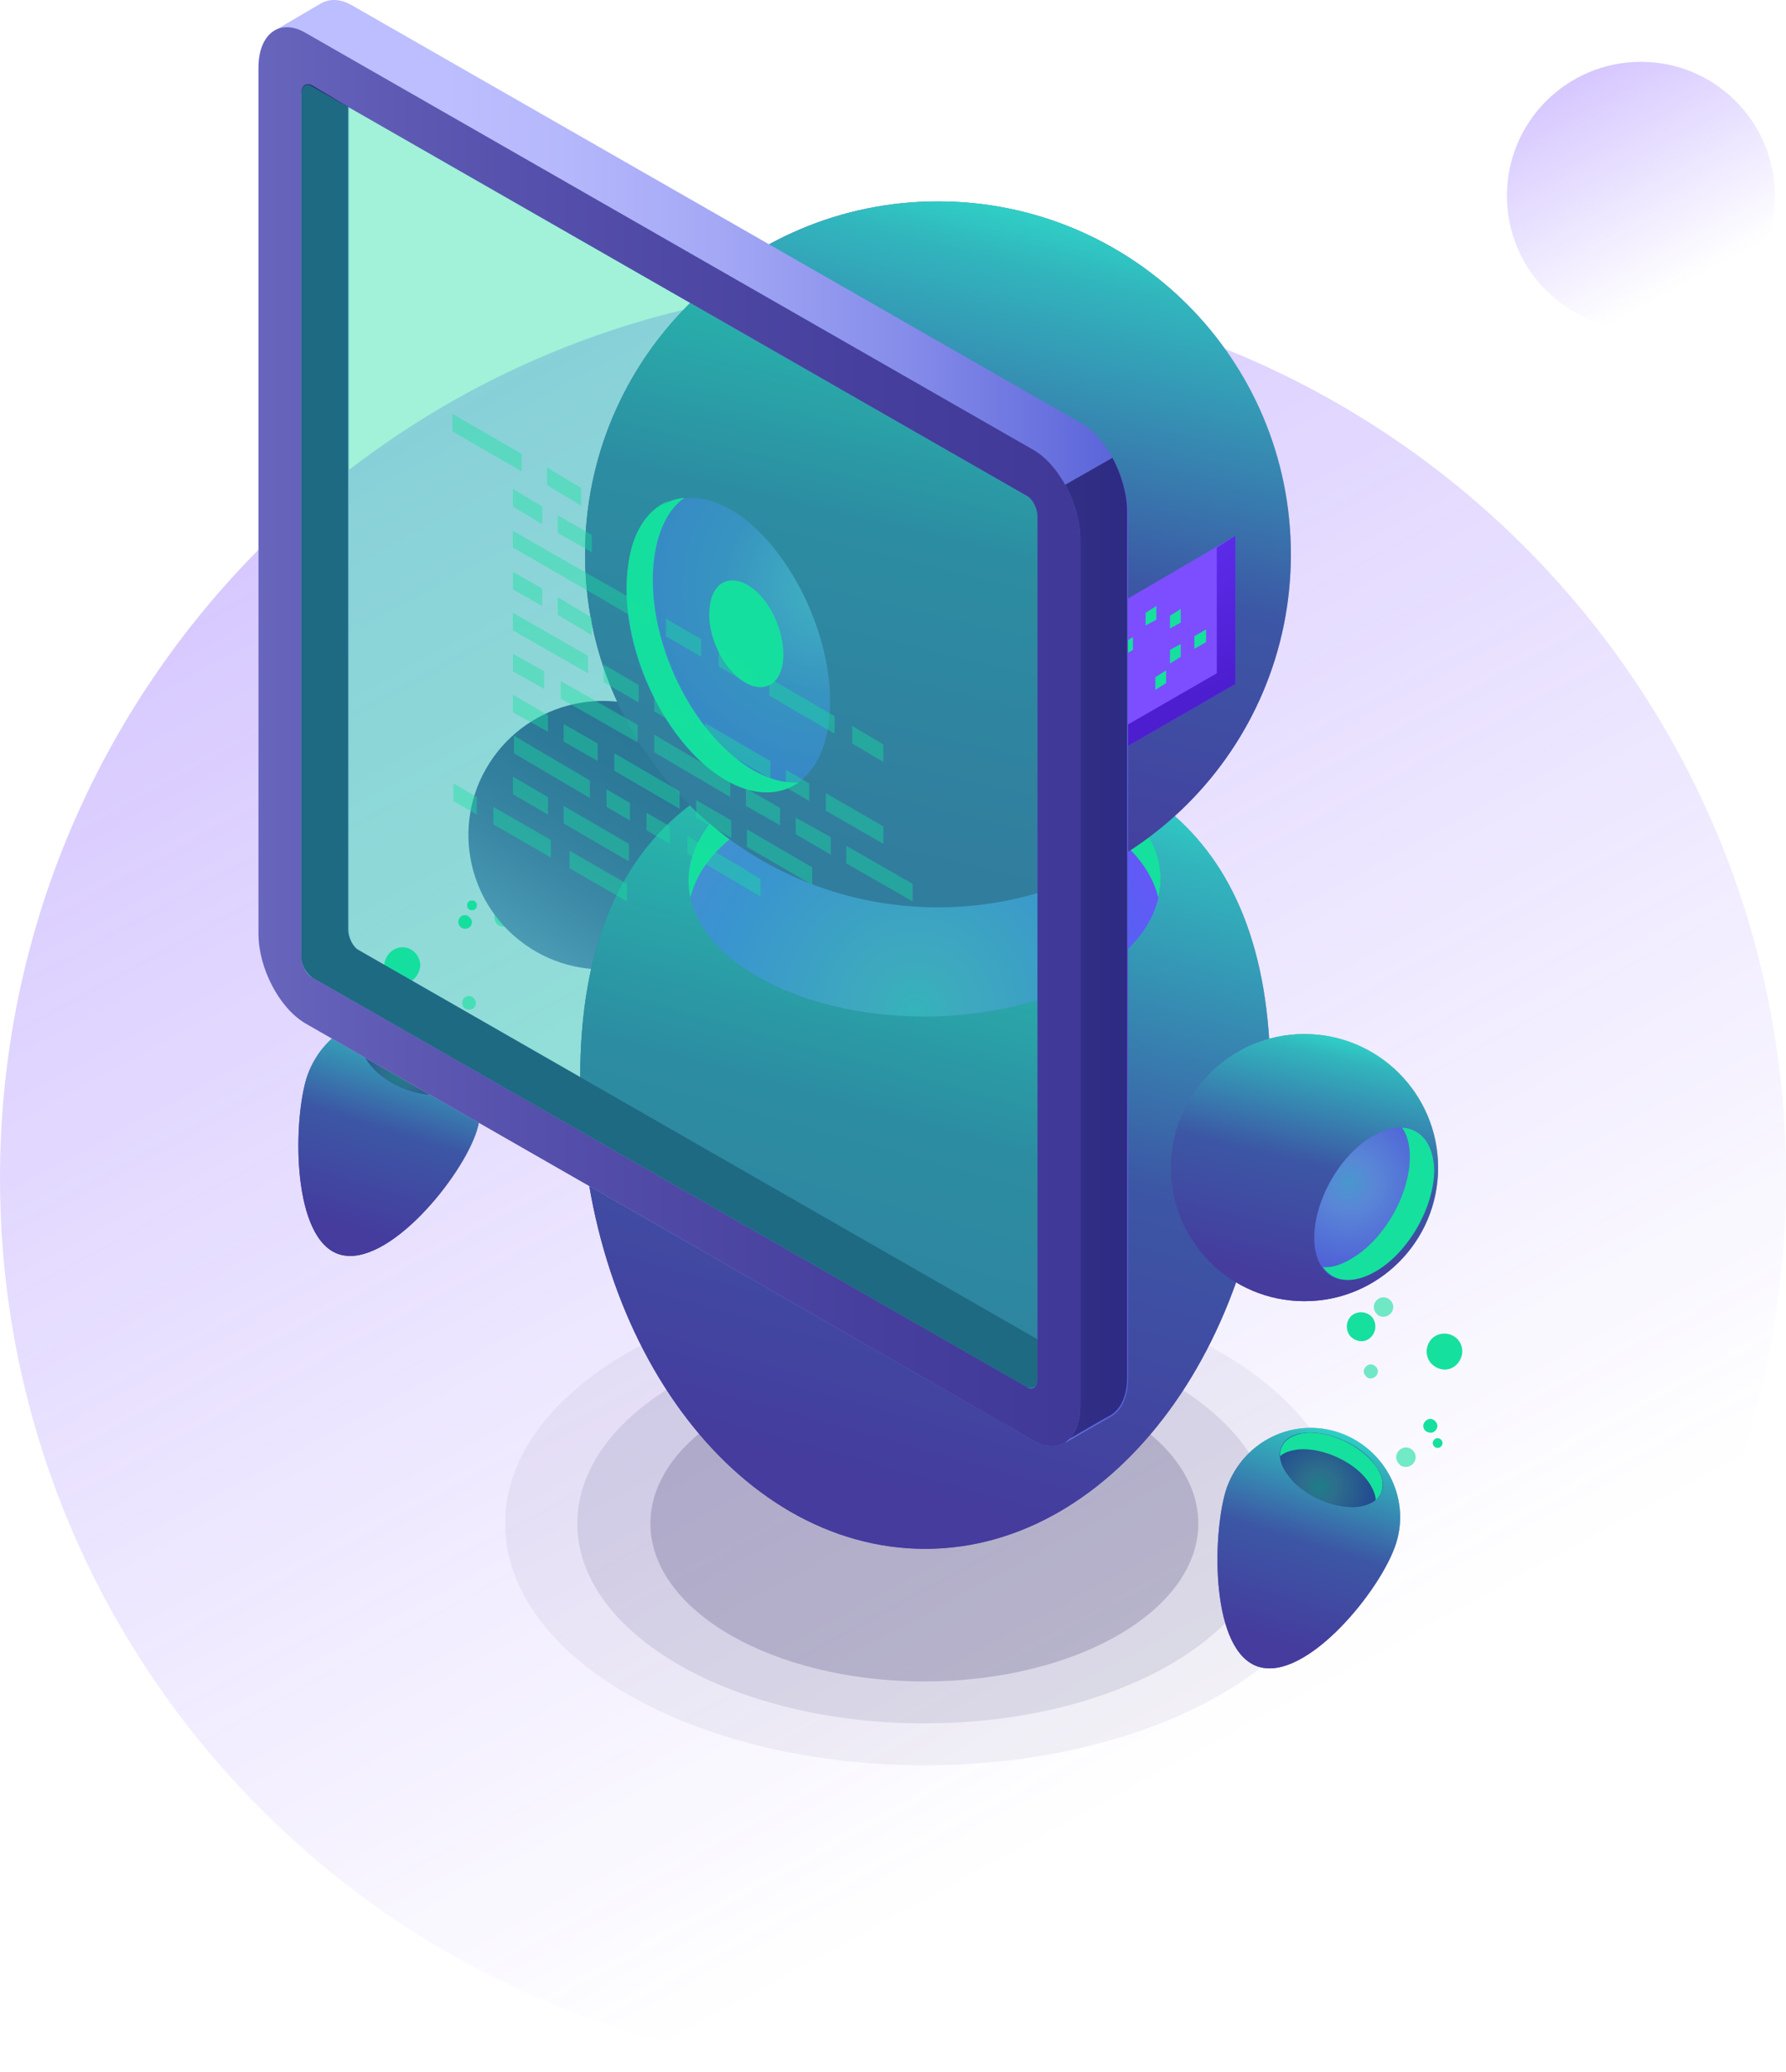 <svg width="200" height="232" viewBox="0 0 200 232" fill="none" xmlns="http://www.w3.org/2000/svg">
<g clip-path="url(#clip0_10035_598)">
<path opacity="0.4" d="M200 131.921C200 187.149 155.228 231.921 100 231.921C44.772 231.921 0 187.149 0 131.921C0 76.692 44.772 31.921 100 31.921C155.228 31.921 200 76.692 200 131.921Z" fill="url(#paint0_linear_10035_598)"/>
<path opacity="0.4" d="M198.75 21.921C198.75 30.205 192.034 36.921 183.75 36.921C175.466 36.921 168.75 30.205 168.75 21.921C168.75 13.636 175.466 6.921 183.75 6.921C192.034 6.921 198.75 13.636 198.75 21.921Z" fill="url(#paint1_linear_10035_598)"/>
<g opacity="0.5">
<g opacity="0.1" filter="url(#filter0_f_10035_598)">
<path d="M103.51 197.658C129.436 197.658 150.453 185.537 150.453 170.584C150.453 155.631 129.436 143.51 103.51 143.51C77.584 143.51 56.566 155.631 56.566 170.584C56.566 185.537 77.584 197.658 103.51 197.658Z" fill="#0F054C"/>
</g>
<g opacity="0.2" filter="url(#filter1_f_10035_598)">
<path d="M103.51 192.964C124.974 192.964 142.375 182.944 142.375 170.584C142.375 158.224 124.974 148.204 103.51 148.204C82.045 148.204 64.645 158.224 64.645 170.584C64.645 182.944 82.045 192.964 103.51 192.964Z" fill="#0F054C"/>
</g>
<g opacity="0.4" filter="url(#filter2_f_10035_598)">
<path d="M103.51 188.27C120.453 188.27 134.188 180.352 134.188 170.584C134.188 160.816 120.453 152.898 103.51 152.898C86.568 152.898 72.833 160.816 72.833 170.584C72.833 180.352 86.568 188.27 103.51 188.27Z" fill="#080344"/>
</g>
</g>
<path d="M53.401 126.588C51.763 131.829 43.357 142.091 38.008 140.453C32.767 138.815 32.767 126.042 34.296 120.802C35.933 115.562 41.392 112.505 46.741 114.143C51.982 115.78 55.038 121.348 53.401 126.588Z" fill="url(#paint2_radial_10035_598)"/>
<path d="M53.401 126.588C51.763 131.829 43.357 142.091 38.008 140.453C32.767 138.815 32.767 126.042 34.296 120.802C35.933 115.562 41.392 112.505 46.741 114.143C51.982 115.78 55.038 121.348 53.401 126.588Z" fill="url(#paint3_linear_10035_598)"/>
<path d="M43.248 114.251C45.977 114.033 49.58 115.671 51.108 117.963C52.746 120.256 51.763 122.221 49.034 122.548C46.305 122.767 42.702 121.129 41.173 118.837C39.536 116.544 40.519 114.47 43.248 114.251Z" fill="#251C72"/>
<path opacity="0.5" d="M43.248 114.251C45.977 114.033 49.58 115.671 51.108 117.963C52.746 120.256 51.763 122.221 49.034 122.548C46.305 122.767 42.702 121.129 41.173 118.837C39.536 116.544 40.519 114.47 43.248 114.251Z" fill="url(#paint4_radial_10035_598)"/>
<path d="M40.41 116.762C40.847 116.326 41.611 116.107 42.484 115.998C45.214 115.78 48.816 117.417 50.344 119.71C50.781 120.365 51.109 121.129 51.109 121.675C52.091 120.802 52.2 119.383 51.109 117.854C49.471 115.562 45.978 113.924 43.248 114.142C41.392 114.361 40.301 115.452 40.41 116.762Z" fill="#16E09E"/>
<path opacity="0.6" d="M52.527 111.522C52.09 111.522 51.763 111.85 51.763 112.286C51.763 112.723 52.09 113.051 52.527 113.051C52.964 113.051 53.291 112.723 53.291 112.286C53.291 111.959 52.964 111.522 52.527 111.522Z" fill="#16E09E"/>
<path d="M45.104 106.064C44.013 106.064 43.139 106.937 43.03 108.029C43.03 109.121 43.903 109.994 44.995 110.103C46.087 110.212 46.96 109.23 47.069 108.138C47.069 107.046 46.196 106.064 45.104 106.064Z" fill="#16E09E"/>
<path opacity="0.6" d="M56.458 101.587C55.803 101.587 55.366 102.024 55.366 102.679C55.366 103.334 55.803 103.771 56.458 103.771C57.113 103.771 57.55 103.334 57.55 102.679C57.55 102.024 57.113 101.587 56.458 101.587Z" fill="#16E09E"/>
<path d="M52.092 102.461C51.656 102.461 51.328 102.788 51.328 103.225C51.328 103.662 51.656 103.989 52.092 103.989C52.529 103.989 52.856 103.662 52.856 103.225C52.856 102.897 52.42 102.461 52.092 102.461Z" fill="#16E09E"/>
<path d="M52.854 100.823C52.527 100.823 52.308 101.042 52.308 101.369C52.308 101.697 52.527 101.915 52.854 101.915C53.182 101.915 53.4 101.697 53.4 101.369C53.4 101.042 53.182 100.823 52.854 100.823Z" fill="#16E09E"/>
<path opacity="0.6" d="M46.523 115.452C45.868 115.452 45.431 115.889 45.431 116.544C45.431 117.199 45.868 117.636 46.523 117.636C47.178 117.636 47.614 117.199 47.614 116.544C47.614 115.889 47.069 115.452 46.523 115.452Z" fill="#16E09E"/>
<path d="M49.798 115.015C48.925 115.015 48.161 115.67 48.161 116.653C48.161 117.526 48.816 118.291 49.798 118.291C50.672 118.291 51.436 117.635 51.436 116.653C51.436 115.78 50.781 115.015 49.798 115.015Z" fill="#16E09E"/>
<path d="M67.481 108.465C75.741 108.465 82.437 101.769 82.437 93.509C82.437 85.249 75.741 78.552 67.481 78.552C59.22 78.552 52.524 85.249 52.524 93.509C52.524 101.769 59.22 108.465 67.481 108.465Z" fill="url(#paint5_linear_10035_598)"/>
<path d="M75.56 80.845C82.547 85.321 84.621 94.601 80.145 101.588C75.669 108.575 66.39 110.649 59.403 106.173C52.416 101.697 50.342 92.417 54.818 85.43C59.294 78.443 68.573 76.369 75.56 80.845Z" fill="url(#paint6_linear_10035_598)"/>
<path d="M142.265 120.692C142.265 149.732 124.907 173.422 103.618 173.422C82.221 173.422 64.972 149.841 64.972 120.692C64.972 91.653 82.33 82.919 103.618 82.919C124.907 82.81 142.265 91.543 142.265 120.692Z" fill="url(#paint7_radial_10035_598)"/>
<path d="M142.265 120.692C142.265 149.732 124.907 173.422 103.618 173.422C82.221 173.422 64.972 149.841 64.972 120.692C64.972 91.653 82.33 82.919 103.618 82.919C124.907 82.81 142.265 91.543 142.265 120.692Z" fill="url(#paint8_linear_10035_598)"/>
<path d="M103.509 113.815C118.1 113.815 129.929 106.972 129.929 98.531C129.929 90.09 118.1 83.247 103.509 83.247C88.918 83.247 77.09 90.09 77.09 98.531C77.09 106.972 88.918 113.815 103.509 113.815Z" fill="#7C4EFF"/>
<path opacity="0.5" d="M103.509 113.815C118.1 113.815 129.929 106.972 129.929 98.531C129.929 90.09 118.1 83.247 103.509 83.247C88.918 83.247 77.09 90.09 77.09 98.531C77.09 106.972 88.918 113.815 103.509 113.815Z" fill="url(#paint9_radial_10035_598)"/>
<path d="M84.841 91.762C95.103 85.758 111.915 85.758 122.177 91.762C126.435 94.273 128.946 97.33 129.71 100.496C130.802 95.911 128.291 91.216 122.177 87.723C111.915 81.718 95.103 81.718 84.841 87.723C78.836 91.216 76.325 96.02 77.308 100.496C78.072 97.33 80.583 94.273 84.841 91.762Z" fill="#16E09E"/>
<path d="M88.769 53.126C93.11 45.607 93.116 37.483 88.782 34.981C84.448 32.479 77.416 36.546 73.075 44.065C68.734 51.584 68.728 59.707 73.062 62.209C77.395 64.712 84.428 60.645 88.769 53.126Z" fill="#BCBEFF"/>
<path d="M105.036 101.587C126.863 101.587 144.556 83.894 144.556 62.067C144.556 40.241 126.863 22.547 105.036 22.547C83.21 22.547 65.516 40.241 65.516 62.067C65.516 83.894 83.21 101.587 105.036 101.587Z" fill="url(#paint10_radial_10035_598)"/>
<path d="M105.036 101.587C126.863 101.587 144.556 83.894 144.556 62.067C144.556 40.241 126.863 22.547 105.036 22.547C83.21 22.547 65.516 40.241 65.516 62.067C65.516 83.894 83.21 101.587 105.036 101.587Z" fill="url(#paint11_linear_10035_598)"/>
<path d="M92.811 80.845C91.829 88.596 85.933 90.998 79.711 86.304C73.488 81.5 69.23 71.456 70.322 63.596C71.304 55.845 77.2 53.443 83.422 58.138C89.536 62.941 93.794 73.094 92.811 80.845Z" fill="#7C4EFF"/>
<path opacity="0.5" d="M92.811 80.845C91.829 88.596 85.933 90.998 79.711 86.304C73.488 81.5 69.23 71.456 70.322 63.596C71.304 55.845 77.2 53.443 83.422 58.138C89.536 62.941 93.794 73.094 92.811 80.845Z" fill="url(#paint12_radial_10035_598)"/>
<path d="M87.681 74.076C87.353 76.915 85.17 77.788 82.877 76.041C80.585 74.294 79.056 70.583 79.493 67.853C79.821 65.015 82.004 64.142 84.297 65.888C86.48 67.526 88.008 71.238 87.681 74.076Z" fill="#16E09E"/>
<path d="M82.659 85.102C76.436 80.299 72.179 70.255 73.27 62.395C73.707 59.229 74.908 56.936 76.655 55.735C73.38 56.063 70.978 58.792 70.323 63.596C69.34 71.347 73.489 81.5 79.712 86.303C83.423 89.142 86.917 89.36 89.428 87.613C87.354 87.723 85.061 86.958 82.659 85.102Z" fill="#16E09E"/>
<path d="M80.258 85.976C74.035 81.172 69.777 71.129 70.869 63.268C71.305 59.666 72.834 57.264 74.908 56.063C72.506 57.045 70.76 59.556 70.323 63.487C69.34 71.238 73.489 81.391 79.712 86.194C83.096 88.705 86.262 89.251 88.664 87.941C86.371 88.924 83.314 88.378 80.258 85.976Z" fill="#16E09E"/>
<path d="M146.084 145.693C154.345 145.693 161.041 138.997 161.041 130.736C161.041 122.476 154.345 115.78 146.084 115.78C137.824 115.78 131.128 122.476 131.128 130.736C131.128 138.997 137.824 145.693 146.084 145.693Z" fill="url(#paint13_radial_10035_598)"/>
<path d="M146.084 145.693C154.345 145.693 161.041 138.997 161.041 130.736C161.041 122.476 154.345 115.78 146.084 115.78C137.824 115.78 131.128 122.476 131.128 130.736C131.128 138.997 137.824 145.693 146.084 145.693Z" fill="url(#paint14_linear_10035_598)"/>
<path d="M160.498 130.955C160.498 135.212 157.55 140.343 153.838 142.418C150.126 144.492 147.179 142.854 147.179 138.597C147.179 134.339 150.126 129.208 153.838 127.134C157.55 125.059 160.498 126.697 160.498 130.955Z" fill="#7C4EFF"/>
<path opacity="0.5" d="M160.498 130.955C160.498 135.212 157.55 140.343 153.838 142.418C150.126 144.492 147.179 142.854 147.179 138.597C147.179 134.339 150.126 129.208 153.838 127.134C157.55 125.059 160.498 126.697 160.498 130.955Z" fill="url(#paint15_radial_10035_598)"/>
<path d="M157.004 126.26C157.55 127.024 157.878 128.116 157.878 129.535C157.878 133.793 154.93 138.924 151.218 140.998C150.127 141.653 149.035 141.981 148.161 141.872C149.253 143.509 151.437 143.837 153.948 142.418C157.659 140.343 160.607 135.212 160.607 130.955C160.498 128.007 159.079 126.369 157.004 126.26Z" fill="#16E09E"/>
<path d="M138.335 76.587L124.143 84.775V68.29L138.335 59.993V76.587Z" fill="#7C4EFF"/>
<path opacity="0.8" d="M136.261 61.303V75.386L124.143 82.373V84.775L138.335 76.587V59.993L136.261 61.303Z" fill="url(#paint16_radial_10035_598)"/>
<path d="M126.872 72.766L125.562 73.53V72.111L126.872 71.346V72.766Z" fill="#16E09E"/>
<path d="M129.492 69.382L128.291 70.037V68.618L129.492 67.853V69.382Z" fill="#16E09E"/>
<path d="M132.221 69.709L131.02 70.364V68.945L132.221 68.181V69.709Z" fill="#16E09E"/>
<path d="M132.221 73.53L131.02 74.294V72.766L132.221 72.111V73.53Z" fill="#16E09E"/>
<path d="M130.584 76.478L129.383 77.242V75.823L130.584 75.059V76.478Z" fill="#16E09E"/>
<path d="M135.058 71.893L133.747 72.657V71.238L135.058 70.474V71.893Z" fill="#16E09E"/>
<path d="M156.351 172.767C154.713 178.007 146.307 188.269 140.958 186.631C135.608 184.994 135.718 172.221 137.246 166.981C138.884 161.74 144.342 158.684 149.691 160.321C154.932 161.959 157.988 167.527 156.351 172.767Z" fill="url(#paint17_radial_10035_598)"/>
<path d="M156.351 172.767C154.713 178.007 146.307 188.269 140.958 186.631C135.608 184.994 135.718 172.221 137.246 166.981C138.884 161.74 144.342 158.684 149.691 160.321C154.932 161.959 157.988 167.527 156.351 172.767Z" fill="url(#paint18_linear_10035_598)"/>
<path d="M146.197 160.431C148.927 160.213 152.529 161.85 154.058 164.143C155.695 166.435 154.713 168.4 151.983 168.728C149.254 168.946 145.651 167.309 144.123 165.016C142.485 162.723 143.468 160.649 146.197 160.431Z" fill="#251C72"/>
<path opacity="0.5" d="M146.197 160.431C148.927 160.213 152.529 161.85 154.058 164.143C155.695 166.435 154.713 168.4 151.983 168.728C149.254 168.946 145.651 167.309 144.123 165.016C142.485 162.723 143.468 160.649 146.197 160.431Z" fill="url(#paint19_radial_10035_598)"/>
<path d="M143.359 163.051C143.796 162.614 144.56 162.396 145.433 162.287C148.163 162.068 151.765 163.706 153.294 165.999C153.73 166.654 154.058 167.418 154.058 167.964C155.04 167.09 155.15 165.671 154.058 164.143C152.42 161.85 148.927 160.213 146.198 160.431C144.342 160.649 143.25 161.632 143.359 163.051Z" fill="#16E09E"/>
<path opacity="0.6" d="M154.056 154.099C154.383 153.772 154.383 153.335 154.056 153.007C153.728 152.68 153.292 152.68 152.964 153.007C152.637 153.335 152.637 153.772 152.964 154.099C153.182 154.427 153.728 154.427 154.056 154.099Z" fill="#16E09E"/>
<path d="M163.117 152.788C163.881 152.024 163.99 150.823 163.226 149.95C162.462 149.186 161.261 149.077 160.388 149.841C159.624 150.605 159.514 151.806 160.279 152.679C161.152 153.553 162.353 153.553 163.117 152.788Z" fill="#16E09E"/>
<path opacity="0.6" d="M158.205 163.924C158.642 163.488 158.642 162.833 158.205 162.396C157.768 161.959 157.113 161.959 156.677 162.396C156.24 162.833 156.24 163.488 156.677 163.924C157.004 164.361 157.768 164.361 158.205 163.924Z" fill="#16E09E"/>
<path d="M160.715 160.212C161.043 159.885 161.043 159.448 160.715 159.121C160.388 158.793 159.951 158.793 159.623 159.121C159.296 159.448 159.296 159.885 159.623 160.212C159.951 160.431 160.388 160.54 160.715 160.212Z" fill="#16E09E"/>
<path d="M161.37 161.959C161.588 161.741 161.588 161.414 161.37 161.195C161.152 160.977 160.824 160.977 160.606 161.195C160.387 161.414 160.387 161.741 160.606 161.959C160.824 162.178 161.152 162.178 161.37 161.959Z" fill="#16E09E"/>
<path opacity="0.6" d="M155.694 147.112C156.13 146.675 156.13 146.02 155.694 145.583C155.257 145.147 154.602 145.147 154.165 145.583C153.729 146.02 153.729 146.675 154.165 147.112C154.493 147.548 155.257 147.548 155.694 147.112Z" fill="#16E09E"/>
<path d="M153.51 149.732C154.165 149.077 154.165 148.094 153.619 147.439C152.964 146.784 151.981 146.784 151.326 147.33C150.671 147.985 150.671 148.968 151.217 149.623C151.872 150.278 152.855 150.387 153.51 149.732Z" fill="#16E09E"/>
<path d="M120.977 47.329L39.426 0.604C38.116 -0.16 36.915 -0.16 35.932 0.386L30.91 3.333L34.185 5.735V8.355L32.33 9.119L32.439 108.575L38.007 113.924L56.893 124.732L114.754 156.937C114.754 156.937 116.937 156.937 117.265 156.937C117.374 156.937 117.483 156.61 117.592 156.282L120.103 157.702L119.339 161.523L124.47 158.575C125.562 157.92 126.326 156.501 126.326 154.317V57.373C126.217 53.443 123.924 48.967 120.977 47.329ZM118.793 151.479L40.299 106.5C39.644 106.173 39.098 105.081 39.098 104.208V8.464L55.801 19.163L116.282 54.753L118.029 57.482L119.012 100.823L118.793 151.479Z" fill="url(#paint20_linear_10035_598)"/>
<path opacity="0.6" d="M124.579 51.26L116.719 55.736L117.81 57.482L118.793 100.823L118.684 151.37L117.264 150.496C117.264 152.025 119.229 159.776 119.229 161.413L123.378 159.012L124.36 158.466C125.452 157.811 126.216 156.392 126.216 154.208V57.264C126.216 55.299 125.561 53.115 124.579 51.26Z" fill="#0F054C"/>
<path d="M115.737 50.387L34.186 3.661C31.347 2.024 28.946 3.771 28.946 7.592V104.536C28.946 108.357 31.238 112.833 34.186 114.579L115.737 161.305C118.575 162.942 120.977 161.196 120.977 157.375V60.431C120.977 56.5 118.575 52.024 115.737 50.387ZM116.173 154.427C116.173 155.3 115.628 155.737 114.973 155.3L34.95 109.448C34.295 109.121 33.749 108.029 33.749 107.156V10.539C33.749 9.666 34.295 9.229 34.95 9.666L114.973 55.518C115.628 55.845 116.173 56.937 116.173 57.81V154.427Z" fill="url(#paint21_linear_10035_598)"/>
<path d="M115.737 50.387L34.186 3.661C31.347 2.024 28.946 3.771 28.946 7.592V104.536C28.946 108.357 31.238 112.833 34.186 114.579L115.737 161.305C118.575 162.942 120.977 161.196 120.977 157.375V60.431C120.977 56.5 118.575 52.024 115.737 50.387ZM116.173 154.427C116.173 155.3 115.628 155.737 114.973 155.3L34.95 109.448C34.295 109.121 33.749 108.029 33.749 107.156V10.539C33.749 9.666 34.295 9.229 34.95 9.666L114.973 55.518C115.628 55.845 116.173 56.937 116.173 57.81V154.427Z" fill="url(#paint22_linear_10035_598)"/>
<path d="M40.19 106.391C39.535 106.063 38.989 104.972 38.989 104.098V11.958L34.95 9.556C34.295 9.228 33.749 9.556 33.749 10.429V107.155C33.749 108.029 34.295 109.011 34.95 109.448L114.973 155.3C115.628 155.627 116.173 155.3 116.173 154.426V149.95L40.19 106.391Z" fill="#251C72"/>
<path opacity="0.4" d="M116.173 154.426C116.173 155.3 115.628 155.736 114.973 155.3L34.95 109.448C34.295 109.12 33.749 108.029 33.749 107.155V10.539C33.749 9.665 34.295 9.229 34.95 9.665L114.973 55.517C115.628 55.845 116.173 56.936 116.173 57.81V154.426Z" fill="#16E09E"/>
<g opacity="0.4">
<path d="M58.42 52.788L50.669 48.312V46.347L58.42 50.823V52.788Z" fill="#16E09E"/>
<path d="M65.079 56.609L61.258 54.316V52.351L65.079 54.644V56.609Z" fill="#16E09E"/>
<path d="M60.713 58.683L57.438 56.718V54.753L60.713 56.718V58.683Z" fill="#16E09E"/>
<path d="M66.279 61.849L62.459 59.665V57.7L66.279 59.883V61.849Z" fill="#16E09E"/>
<path d="M72.722 70.147L57.438 61.304V59.448L72.722 68.181V70.147Z" fill="#16E09E"/>
<path d="M60.713 67.854L57.438 65.998V64.033L60.713 65.889V67.854Z" fill="#16E09E"/>
<path d="M66.279 71.128L62.459 68.836V66.871L66.279 69.163V71.128Z" fill="#16E09E"/>
<path d="M65.844 75.386L57.438 70.583V68.618L65.844 73.421V75.386Z" fill="#16E09E"/>
<path d="M71.519 78.662L67.589 76.369V74.404L71.519 76.696V78.662Z" fill="#16E09E"/>
<path d="M77.088 81.937L73.267 79.644V77.679L77.088 79.972V81.937Z" fill="#16E09E"/>
<path d="M86.259 87.177L78.944 82.919V80.954L86.259 85.212V87.177Z" fill="#16E09E"/>
<path d="M81.892 93.836L77.961 91.544V89.579L81.892 91.871V93.836Z" fill="#16E09E"/>
<path d="M90.952 99.077L83.638 94.819V92.854L90.952 97.112V99.077Z" fill="#16E09E"/>
<path d="M61.368 81.936L57.438 79.753V77.788L61.368 80.08V81.936Z" fill="#16E09E"/>
<path d="M66.935 85.212L63.114 83.028V81.064L66.935 83.247V85.212Z" fill="#16E09E"/>
<path d="M76.105 90.561L68.79 86.303V84.338L76.105 88.596V90.561Z" fill="#16E09E"/>
<path d="M87.35 92.417L83.529 90.234V88.269L87.35 90.452V92.417Z" fill="#16E09E"/>
<path d="M93.027 95.692L89.097 93.399V91.543L93.027 93.727V95.692Z" fill="#16E09E"/>
<path d="M102.198 100.932L94.774 96.674V94.71L102.198 98.967V100.932Z" fill="#16E09E"/>
<path d="M61.368 91.216L57.438 88.924V86.959L61.368 89.251V91.216Z" fill="#16E09E"/>
<path d="M70.428 96.456L63.114 92.198V90.233L70.428 94.491V96.456Z" fill="#16E09E"/>
<path d="M84.401 76.915L80.471 74.622V72.657L84.401 74.95V76.915Z" fill="#16E09E"/>
<path d="M78.508 73.53L74.578 71.237V69.272L78.508 71.565V73.53Z" fill="#16E09E"/>
<path d="M93.463 82.155L86.149 77.897V75.932L93.463 80.19V82.155Z" fill="#16E09E"/>
<path d="M60.931 77.133L57.438 75.168V73.203L60.931 75.168V77.133Z" fill="#16E09E"/>
<path d="M71.41 83.137L62.786 78.225V76.26L71.41 81.172V83.137Z" fill="#16E09E"/>
<path d="M81.782 89.251L73.267 84.229V82.264L81.782 87.286V89.251Z" fill="#16E09E"/>
<path d="M98.923 85.321L95.43 83.247V81.282L98.923 83.356V85.321Z" fill="#16E09E"/>
<path d="M66.062 89.361L57.546 84.339V82.374L66.062 87.395V89.361Z" fill="#16E09E"/>
<path d="M70.538 91.871L67.918 90.343V88.378L70.538 89.906V91.871Z" fill="#16E09E"/>
<path d="M75.013 94.491L72.393 92.963V90.998L75.013 92.526V94.491Z" fill="#16E09E"/>
<path d="M83.421 99.295L76.98 95.583V93.618L83.421 97.33V99.295Z" fill="#16E09E"/>
<path d="M85.167 100.386L78.726 96.565V94.6L85.167 98.421V100.386Z" fill="#16E09E"/>
<path d="M90.626 89.688L88.005 88.16V86.195L90.626 87.723V89.688Z" fill="#16E09E"/>
<path d="M98.922 94.491L92.481 90.779V88.814L98.922 92.526V94.491Z" fill="#16E09E"/>
<path d="M53.397 91.216L50.776 89.688V87.723L53.397 89.251V91.216Z" fill="#16E09E"/>
<path d="M61.695 96.019L55.254 92.308V90.343L61.695 94.054V96.019Z" fill="#16E09E"/>
<path d="M70.212 100.933L63.771 97.221V95.256L70.212 98.967V100.933Z" fill="#16E09E"/>
</g>
</g>
<defs>
<filter id="filter0_f_10035_598" x="-8.937" y="78.007" width="224.893" height="185.155" filterUnits="userSpaceOnUse" color-interpolation-filters="sRGB">
<feFlood flood-opacity="0" result="BackgroundImageFix"/>
<feBlend mode="normal" in="SourceGraphic" in2="BackgroundImageFix" result="shape"/>
<feGaussianBlur stdDeviation="32.751" result="effect1_foregroundBlur_10035_598"/>
</filter>
<filter id="filter1_f_10035_598" x="20.976" y="104.535" width="165.067" height="132.097" filterUnits="userSpaceOnUse" color-interpolation-filters="sRGB">
<feFlood flood-opacity="0" result="BackgroundImageFix"/>
<feBlend mode="normal" in="SourceGraphic" in2="BackgroundImageFix" result="shape"/>
<feGaussianBlur stdDeviation="21.834" result="effect1_foregroundBlur_10035_598"/>
</filter>
<filter id="filter2_f_10035_598" x="50.999" y="131.064" width="105.023" height="79.04" filterUnits="userSpaceOnUse" color-interpolation-filters="sRGB">
<feFlood flood-opacity="0" result="BackgroundImageFix"/>
<feBlend mode="normal" in="SourceGraphic" in2="BackgroundImageFix" result="shape"/>
<feGaussianBlur stdDeviation="10.917" result="effect1_foregroundBlur_10035_598"/>
</filter>
<linearGradient id="paint0_linear_10035_598" x1="32.5" y1="2.145" x2="148.75" y2="215.895" gradientUnits="userSpaceOnUse">
<stop stop-color="#7C4EFF"/>
<stop offset="0.904" stop-color="#7C4EFF" stop-opacity="0"/>
</linearGradient>
<linearGradient id="paint1_linear_10035_598" x1="173.625" y1="2.454" x2="191.062" y2="34.517" gradientUnits="userSpaceOnUse">
<stop stop-color="#7C4EFF"/>
<stop offset="0.904" stop-color="#7C4EFF" stop-opacity="0"/>
</linearGradient>
<radialGradient id="paint2_radial_10035_598" cx="0" cy="0" r="1" gradientUnits="userSpaceOnUse" gradientTransform="translate(50.097 118.724) rotate(16.757) scale(28.268 28.268)">
<stop stop-color="#C0BFF6"/>
<stop offset="1" stop-color="#393091"/>
</radialGradient>
<linearGradient id="paint3_linear_10035_598" x1="45.517" y1="113.589" x2="38.13" y2="137.228" gradientUnits="userSpaceOnUse">
<stop stop-color="#2FD3C7"/>
<stop offset="0.088" stop-color="#31B6BD"/>
<stop offset="0.521" stop-color="#3C57A5"/>
<stop offset="1" stop-color="#453C9E"/>
</linearGradient>
<radialGradient id="paint4_radial_10035_598" cx="0" cy="0" r="1" gradientUnits="userSpaceOnUse" gradientTransform="translate(44.781 120.32) rotate(-95.106) scale(18.345 18.345)">
<stop stop-color="#16E09E"/>
<stop offset="0.105" stop-color="#37BFA7"/>
<stop offset="0.338" stop-color="#2277B0"/>
<stop offset="0.776" stop-color="#2043CC"/>
<stop offset="1" stop-color="#2D30FF"/>
</radialGradient>
<linearGradient id="paint5_linear_10035_598" x1="66.997" y1="78.719" x2="66.997" y2="108.454" gradientUnits="userSpaceOnUse">
<stop stop-color="#16E09E"/>
<stop offset="0.088" stop-color="#31BDA4"/>
<stop offset="0.521" stop-color="#2752CC"/>
<stop offset="1" stop-color="#4C14EB"/>
</linearGradient>
<linearGradient id="paint6_linear_10035_598" x1="59.444" y1="106.097" x2="75.547" y2="80.815" gradientUnits="userSpaceOnUse">
<stop stop-color="#706EC4"/>
<stop offset="0.022" stop-color="#6D6BC2"/>
<stop offset="0.251" stop-color="#5651AC"/>
<stop offset="0.486" stop-color="#463F9D"/>
<stop offset="0.731" stop-color="#3C3494"/>
<stop offset="1" stop-color="#393091"/>
</linearGradient>
<radialGradient id="paint7_radial_10035_598" cx="0" cy="0" r="1" gradientUnits="userSpaceOnUse" gradientTransform="translate(126.374 112.777) scale(66.502 90.527)">
<stop stop-color="#C0BFF6"/>
<stop offset="1" stop-color="#393091"/>
</radialGradient>
<linearGradient id="paint8_linear_10035_598" x1="110.765" y1="82.546" x2="88.285" y2="163.512" gradientUnits="userSpaceOnUse">
<stop stop-color="#2FD3C7"/>
<stop offset="0.088" stop-color="#31B6BD"/>
<stop offset="0.521" stop-color="#3C57A5"/>
<stop offset="1" stop-color="#453C9E"/>
</linearGradient>
<radialGradient id="paint9_radial_10035_598" cx="0" cy="0" r="1" gradientUnits="userSpaceOnUse" gradientTransform="translate(102.516 113.153) scale(51.474 51.474)">
<stop stop-color="#16E09E"/>
<stop offset="0.105" stop-color="#37BFA7"/>
<stop offset="0.459" stop-color="#2A76E4"/>
<stop offset="0.711" stop-color="#6951FD"/>
<stop offset="0.846" stop-color="#7C4EFF"/>
<stop offset="1" stop-color="#3C04DB"/>
</radialGradient>
<radialGradient id="paint10_radial_10035_598" cx="0" cy="0" r="1" gradientUnits="userSpaceOnUse" gradientTransform="translate(129.705 56.261) scale(66.706)">
<stop stop-color="#C0BFF6"/>
<stop offset="1" stop-color="#393091"/>
</radialGradient>
<linearGradient id="paint11_linear_10035_598" x1="112.344" y1="22.222" x2="95.247" y2="94.329" gradientUnits="userSpaceOnUse">
<stop stop-color="#2FD3C7"/>
<stop offset="0.088" stop-color="#31B6BD"/>
<stop offset="0.521" stop-color="#3C57A5"/>
<stop offset="1" stop-color="#453C9E"/>
</linearGradient>
<radialGradient id="paint12_radial_10035_598" cx="0" cy="0" r="1" gradientUnits="userSpaceOnUse" gradientTransform="translate(92.788 65.748) scale(32.764 32.764)">
<stop stop-color="#16E09E"/>
<stop offset="0.059" stop-color="#3CCDB3"/>
<stop offset="0.359" stop-color="#2277B0"/>
<stop offset="0.771" stop-color="#2043CC"/>
<stop offset="1" stop-color="#2D30FF"/>
</radialGradient>
<radialGradient id="paint13_radial_10035_598" cx="0" cy="0" r="1" gradientUnits="userSpaceOnUse" gradientTransform="translate(154.954 120.902) rotate(11.198) scale(31.268 31.268)">
<stop stop-color="#C0BFF6"/>
<stop offset="1" stop-color="#393091"/>
</radialGradient>
<linearGradient id="paint14_linear_10035_598" x1="148.85" y1="115.657" x2="142.379" y2="142.946" gradientUnits="userSpaceOnUse">
<stop stop-color="#2FD3C7"/>
<stop offset="0.088" stop-color="#31B6BD"/>
<stop offset="0.521" stop-color="#3C57A5"/>
<stop offset="1" stop-color="#453C9E"/>
</linearGradient>
<radialGradient id="paint15_radial_10035_598" cx="0" cy="0" r="1" gradientUnits="userSpaceOnUse" gradientTransform="translate(151.052 132.436) scale(27.925 27.925)">
<stop stop-color="#16E09E"/>
<stop offset="0.105" stop-color="#37BFAF"/>
<stop offset="0.338" stop-color="#2277B0"/>
<stop offset="0.781" stop-color="#2043CC"/>
<stop offset="1" stop-color="#2D30FF"/>
</radialGradient>
<radialGradient id="paint16_radial_10035_598" cx="0" cy="0" r="1" gradientUnits="userSpaceOnUse" gradientTransform="translate(128.571 44.211) scale(26.322 33.815)">
<stop stop-color="#7C4EFF"/>
<stop offset="0.31" stop-color="#612CF8"/>
<stop offset="1" stop-color="#4012C4"/>
</radialGradient>
<radialGradient id="paint17_radial_10035_598" cx="0" cy="0" r="1" gradientUnits="userSpaceOnUse" gradientTransform="translate(153.062 164.915) rotate(16.757) scale(28.268 28.268)">
<stop stop-color="#C0BFF6"/>
<stop offset="1" stop-color="#393091"/>
</radialGradient>
<linearGradient id="paint18_linear_10035_598" x1="148.456" y1="159.768" x2="141.077" y2="183.412" gradientUnits="userSpaceOnUse">
<stop stop-color="#2FD3C7"/>
<stop offset="0.088" stop-color="#31B6BD"/>
<stop offset="0.521" stop-color="#3C57A5"/>
<stop offset="1" stop-color="#453C9E"/>
</linearGradient>
<radialGradient id="paint19_radial_10035_598" cx="0" cy="0" r="1" gradientUnits="userSpaceOnUse" gradientTransform="translate(147.745 166.512) rotate(-95.106) scale(18.345 18.345)">
<stop stop-color="#16E09E"/>
<stop offset="0.105" stop-color="#37BFA7"/>
<stop offset="0.339" stop-color="#2277B0"/>
<stop offset="0.75" stop-color="#2043CC"/>
<stop offset="1" stop-color="#2D30FF"/>
</radialGradient>
<linearGradient id="paint20_linear_10035_598" x1="49.739" y1="80.739" x2="126.974" y2="80.739" gradientUnits="userSpaceOnUse">
<stop stop-color="#BCBEFF"/>
<stop offset="0.166" stop-color="#B6B8FC"/>
<stop offset="0.396" stop-color="#A4A8F5"/>
<stop offset="0.662" stop-color="#868DEA"/>
<stop offset="0.955" stop-color="#5E67DA"/>
<stop offset="1" stop-color="#5761D7"/>
</linearGradient>
<linearGradient id="paint21_linear_10035_598" x1="28.998" y1="82.472" x2="120.969" y2="82.472" gradientUnits="userSpaceOnUse">
<stop stop-color="#BCBEFF"/>
<stop offset="0.166" stop-color="#B6B8FC"/>
<stop offset="0.396" stop-color="#A4A8F5"/>
<stop offset="0.662" stop-color="#868DEA"/>
<stop offset="0.955" stop-color="#5E67DA"/>
<stop offset="1" stop-color="#5761D7"/>
</linearGradient>
<linearGradient id="paint22_linear_10035_598" x1="16.295" y1="82.472" x2="182.226" y2="82.472" gradientUnits="userSpaceOnUse">
<stop stop-color="#706EC4"/>
<stop offset="0.022" stop-color="#6D6BC2"/>
<stop offset="0.251" stop-color="#5651AC"/>
<stop offset="0.486" stop-color="#463F9D"/>
<stop offset="0.731" stop-color="#3C3494"/>
<stop offset="1" stop-color="#393091"/>
</linearGradient>
<clipPath id="clip0_10035_598">
<rect width="200" height="232" fill="white"/>
</clipPath>
</defs>
</svg>
